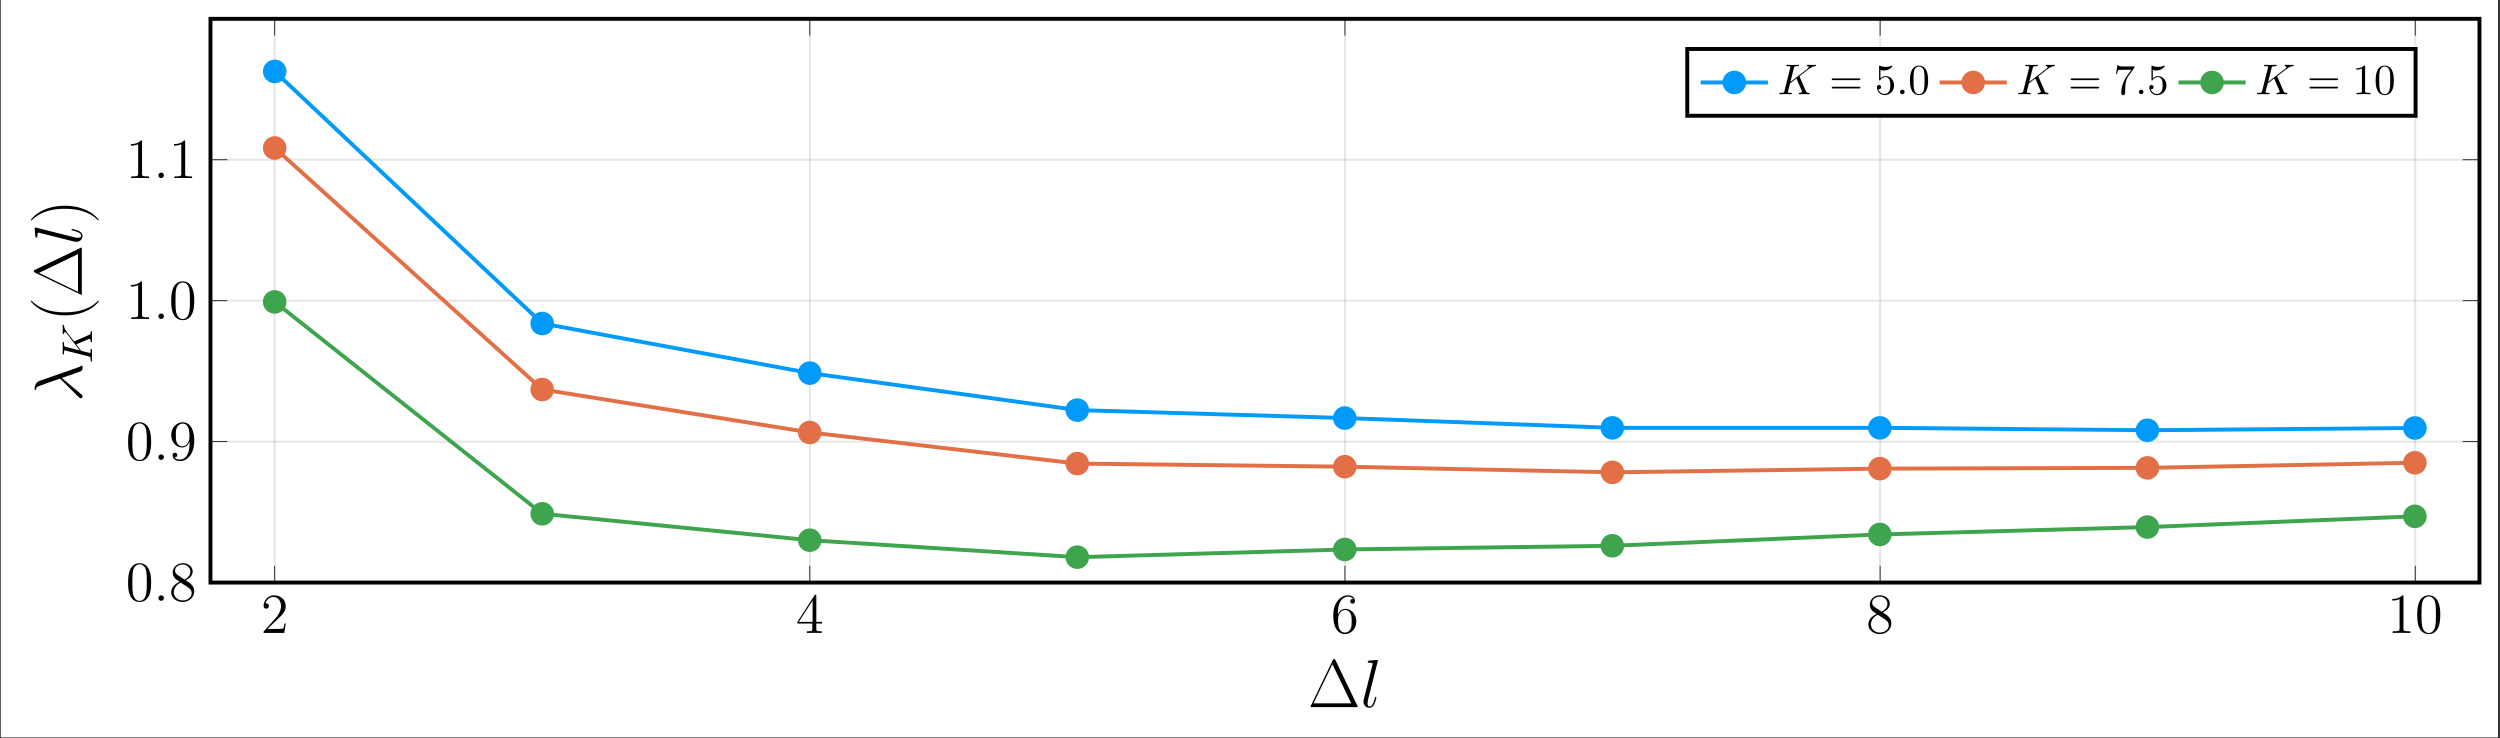 <?xml version="1.0" encoding="UTF-8"?>
<svg xmlns="http://www.w3.org/2000/svg" xmlns:xlink="http://www.w3.org/1999/xlink" width="632.716pt" height="186.785pt" viewBox="0 0 632.716 186.785" version="1.2">
<rect x="0" y="0" width="632.716" height="186.785" fill="#333333" stroke="none"/>
<defs>
<g>
<symbol overflow="visible" id="glyph-1674504945736062-0-0">
<path style="stroke:none;" d=""/>
</symbol>
<symbol overflow="visible" id="glyph-1674504945736062-0-1">
<path style="stroke:none;" d="M 6.297 -2.406 L 5.984 -2.406 C 5.953 -2.156 5.828 -1.375 5.688 -1.141 C 5.594 -1.016 4.766 -1.016 4.344 -1.016 L 1.688 -1.016 C 2.078 -1.344 2.953 -2.266 3.328 -2.609 C 5.5 -4.609 6.297 -5.359 6.297 -6.781 C 6.297 -8.422 5 -9.531 3.344 -9.531 C 1.672 -9.531 0.703 -8.109 0.703 -6.875 C 0.703 -6.141 1.328 -6.141 1.375 -6.141 C 1.672 -6.141 2.047 -6.359 2.047 -6.812 C 2.047 -7.219 1.781 -7.5 1.375 -7.5 C 1.25 -7.5 1.219 -7.5 1.172 -7.484 C 1.453 -8.453 2.219 -9.109 3.156 -9.109 C 4.375 -9.109 5.109 -8.094 5.109 -6.781 C 5.109 -5.562 4.406 -4.5 3.594 -3.578 L 0.703 -0.344 L 0.703 0 L 5.938 0 Z M 6.297 -2.406 "/>
</symbol>
<symbol overflow="visible" id="glyph-1674504945736062-0-2">
<path style="stroke:none;" d="M 5.172 -9.328 C 5.172 -9.594 5.172 -9.672 4.969 -9.672 C 4.859 -9.672 4.812 -9.672 4.703 -9.5 L 0.391 -2.812 L 0.391 -2.391 L 4.156 -2.391 L 4.156 -1.094 C 4.156 -0.562 4.125 -0.422 3.078 -0.422 L 2.797 -0.422 L 2.797 0 C 3.125 -0.031 4.25 -0.031 4.656 -0.031 C 5.062 -0.031 6.203 -0.031 6.531 0 L 6.531 -0.422 L 6.25 -0.422 C 5.219 -0.422 5.172 -0.562 5.172 -1.094 L 5.172 -2.391 L 6.625 -2.391 L 6.625 -2.812 L 5.172 -2.812 Z M 4.234 -8.203 L 4.234 -2.812 L 0.75 -2.812 Z M 4.234 -8.203 "/>
</symbol>
<symbol overflow="visible" id="glyph-1674504945736062-0-3">
<path style="stroke:none;" d="M 1.766 -4.984 C 1.766 -8.609 3.531 -9.188 4.297 -9.188 C 4.812 -9.188 5.328 -9.031 5.609 -8.594 C 5.438 -8.594 4.891 -8.594 4.891 -8.016 C 4.891 -7.688 5.094 -7.422 5.469 -7.422 C 5.828 -7.422 6.078 -7.641 6.078 -8.047 C 6.078 -8.797 5.531 -9.531 4.281 -9.531 C 2.484 -9.531 0.594 -7.688 0.594 -4.531 C 0.594 -0.594 2.312 0.297 3.531 0.297 C 5.094 0.297 6.422 -1.062 6.422 -2.922 C 6.422 -4.828 5.094 -6.109 3.656 -6.109 C 2.375 -6.109 1.906 -5 1.766 -4.594 Z M 3.531 -0.094 C 2.625 -0.094 2.188 -0.891 2.062 -1.188 C 1.938 -1.562 1.797 -2.266 1.797 -3.266 C 1.797 -4.406 2.312 -5.812 3.594 -5.812 C 4.391 -5.812 4.797 -5.281 5.016 -4.797 C 5.25 -4.266 5.25 -3.547 5.25 -2.938 C 5.25 -2.203 5.25 -1.562 4.969 -1.016 C 4.609 -0.328 4.094 -0.094 3.531 -0.094 Z M 3.531 -0.094 "/>
</symbol>
<symbol overflow="visible" id="glyph-1674504945736062-0-4">
<path style="stroke:none;" d="M 4.266 -5.172 C 4.984 -5.562 6.031 -6.219 6.031 -7.422 C 6.031 -8.672 4.828 -9.531 3.516 -9.531 C 2.094 -9.531 0.969 -8.484 0.969 -7.172 C 0.969 -6.688 1.125 -6.203 1.516 -5.719 C 1.672 -5.531 1.688 -5.516 2.688 -4.812 C 1.297 -4.172 0.594 -3.203 0.594 -2.156 C 0.594 -0.641 2.031 0.297 3.5 0.297 C 5.094 0.297 6.422 -0.875 6.422 -2.375 C 6.422 -3.844 5.391 -4.484 4.266 -5.172 Z M 2.328 -6.469 C 2.141 -6.594 1.562 -6.969 1.562 -7.672 C 1.562 -8.594 2.531 -9.188 3.5 -9.188 C 4.531 -9.188 5.438 -8.438 5.438 -7.406 C 5.438 -6.531 4.812 -5.828 3.984 -5.375 Z M 3 -4.609 L 4.734 -3.484 C 5.094 -3.234 5.766 -2.797 5.766 -1.922 C 5.766 -0.828 4.656 -0.094 3.516 -0.094 C 2.297 -0.094 1.25 -0.969 1.25 -2.156 C 1.25 -3.281 2.062 -4.188 3 -4.609 Z M 3 -4.609 "/>
</symbol>
<symbol overflow="visible" id="glyph-1674504945736062-0-5">
<path style="stroke:none;" d="M 4.125 -9.188 C 4.125 -9.516 4.125 -9.531 3.844 -9.531 C 3.5 -9.141 2.781 -8.609 1.297 -8.609 L 1.297 -8.203 C 1.641 -8.203 2.344 -8.203 3.141 -8.562 L 3.141 -1.109 C 3.141 -0.594 3.094 -0.422 1.828 -0.422 L 1.391 -0.422 L 1.391 0 C 1.781 -0.031 3.172 -0.031 3.641 -0.031 C 4.109 -0.031 5.484 -0.031 5.875 0 L 5.875 -0.422 L 5.438 -0.422 C 4.172 -0.422 4.125 -0.594 4.125 -1.109 Z M 4.125 -9.188 "/>
</symbol>
<symbol overflow="visible" id="glyph-1674504945736062-0-6">
<path style="stroke:none;" d="M 6.422 -4.578 C 6.422 -5.781 6.344 -6.938 5.828 -8.031 C 5.25 -9.219 4.219 -9.531 3.516 -9.531 C 2.672 -9.531 1.656 -9.109 1.125 -7.922 C 0.734 -7.016 0.594 -6.125 0.594 -4.578 C 0.594 -3.188 0.688 -2.156 1.203 -1.125 C 1.766 -0.047 2.75 0.297 3.5 0.297 C 4.75 0.297 5.453 -0.438 5.875 -1.281 C 6.391 -2.344 6.422 -3.75 6.422 -4.578 Z M 3.5 0.016 C 3.031 0.016 2.109 -0.25 1.828 -1.812 C 1.672 -2.672 1.672 -3.75 1.672 -4.75 C 1.672 -5.938 1.672 -6.984 1.906 -7.844 C 2.156 -8.797 2.875 -9.234 3.5 -9.234 C 4.047 -9.234 4.875 -8.906 5.141 -7.688 C 5.328 -6.859 5.328 -5.734 5.328 -4.75 C 5.328 -3.797 5.328 -2.703 5.172 -1.828 C 4.906 -0.266 4 0.016 3.5 0.016 Z M 3.5 0.016 "/>
</symbol>
<symbol overflow="visible" id="glyph-1674504945736062-0-7">
<path style="stroke:none;" d="M 5.25 -4.172 C 5.25 -0.781 3.734 -0.094 2.875 -0.094 C 2.531 -0.094 1.781 -0.125 1.422 -0.625 L 1.5 -0.625 C 1.609 -0.609 2.125 -0.688 2.125 -1.219 C 2.125 -1.531 1.906 -1.812 1.531 -1.812 C 1.156 -1.812 0.938 -1.562 0.938 -1.188 C 0.938 -0.297 1.641 0.297 2.891 0.297 C 4.688 0.297 6.422 -1.609 6.422 -4.719 C 6.422 -8.562 4.812 -9.531 3.547 -9.531 C 1.984 -9.531 0.594 -8.203 0.594 -6.312 C 0.594 -4.422 1.922 -3.141 3.359 -3.141 C 4.406 -3.141 4.953 -3.906 5.25 -4.641 Z M 3.406 -3.422 C 2.5 -3.422 2.125 -4.156 1.984 -4.422 C 1.766 -4.969 1.766 -5.656 1.766 -6.297 C 1.766 -7.109 1.766 -7.797 2.141 -8.375 C 2.391 -8.766 2.781 -9.188 3.547 -9.188 C 4.375 -9.188 4.781 -8.469 4.922 -8.141 C 5.219 -7.438 5.219 -6.219 5.219 -6 C 5.219 -4.797 4.672 -3.422 3.406 -3.422 Z M 3.406 -3.422 "/>
</symbol>
<symbol overflow="visible" id="glyph-1674504945736062-1-0">
<path style="stroke:none;" d=""/>
</symbol>
<symbol overflow="visible" id="glyph-1674504945736062-1-1">
<path style="stroke:none;" d="M 2.641 -0.688 C 2.641 -1.109 2.297 -1.391 1.953 -1.391 C 1.531 -1.391 1.25 -1.047 1.25 -0.703 C 1.25 -0.281 1.594 0 1.938 0 C 2.344 0 2.641 -0.344 2.641 -0.688 Z M 2.641 -0.688 "/>
</symbol>
<symbol overflow="visible" id="glyph-1674504945736062-2-0">
<path style="stroke:none;" d=""/>
</symbol>
<symbol overflow="visible" id="glyph-1674504945736062-2-1">
<path style="stroke:none;" d="M 6.984 -11.875 C 6.844 -12.156 6.781 -12.156 6.641 -12.156 C 6.438 -12.156 6.422 -12.125 6.297 -11.891 L 0.719 -0.297 C 0.703 -0.266 0.641 -0.109 0.641 -0.094 C 0.641 -0.016 0.656 0 0.969 0 L 12.297 0 C 12.609 0 12.625 -0.016 12.625 -0.094 C 12.625 -0.109 12.562 -0.266 12.547 -0.297 Z M 6.203 -10.859 L 10.969 -0.969 L 1.422 -0.969 Z M 6.203 -10.859 "/>
</symbol>
<symbol overflow="visible" id="glyph-1674504945736062-3-0">
<path style="stroke:none;" d=""/>
</symbol>
<symbol overflow="visible" id="glyph-1674504945736062-3-1">
<path style="stroke:none;" d="M 4.375 -11.516 C 4.391 -11.578 4.422 -11.688 4.422 -11.766 C 4.422 -11.938 4.25 -11.938 4.219 -11.938 C 4.203 -11.938 3.578 -11.891 3.266 -11.859 C 2.969 -11.828 2.719 -11.797 2.406 -11.781 C 2 -11.75 1.875 -11.734 1.875 -11.422 C 1.875 -11.25 2.047 -11.25 2.219 -11.25 C 3.094 -11.25 3.094 -11.094 3.094 -10.922 C 3.094 -10.859 3.094 -10.828 3.016 -10.516 L 0.875 -1.984 C 0.828 -1.797 0.797 -1.656 0.797 -1.375 C 0.797 -0.516 1.422 0.172 2.312 0.172 C 2.875 0.172 3.25 -0.203 3.531 -0.734 C 3.812 -1.312 4.062 -2.391 4.062 -2.453 C 4.062 -2.547 3.984 -2.609 3.891 -2.609 C 3.734 -2.609 3.719 -2.531 3.641 -2.266 C 3.344 -1.078 3.031 -0.172 2.344 -0.172 C 1.828 -0.172 1.828 -0.719 1.828 -0.969 C 1.828 -1.031 1.828 -1.391 1.938 -1.875 Z M 4.375 -11.516 "/>
</symbol>
<symbol overflow="visible" id="glyph-1674504945736062-4-0">
<path style="stroke:none;" d=""/>
</symbol>
<symbol overflow="visible" id="glyph-1674504945736062-4-1">
<path style="stroke:none;" d="M -10.719 -5.312 C -11.938 -4.891 -11.938 -3.531 -11.938 -3.297 C -11.938 -3.203 -11.938 -3.016 -11.766 -3.016 C -11.625 -3.016 -11.609 -3.109 -11.594 -3.203 C -11.562 -3.453 -11.531 -3.672 -11.031 -3.938 C -10.703 -4.109 -5.562 -5.891 -5.516 -5.891 C -5.5 -5.891 -5.484 -5.859 -5.344 -5.734 L -0.828 -1.25 C -0.625 -1.047 -0.484 -0.906 -0.266 -0.906 C -0.016 -0.906 0.188 -1.125 0.188 -1.391 C 0.188 -1.469 0.156 -1.656 0.047 -1.75 C -0.203 -2.031 -3.219 -4.484 -5.078 -6.062 C -3.734 -6.5 -2.156 -7.047 -0.703 -7.594 C -0.453 -7.672 -0.203 -7.766 0.016 -8 C 0.172 -8.172 0.172 -8.203 0.172 -8.688 L 0.172 -9.016 C 0.172 -9.078 0.172 -9.203 0.031 -9.203 C -0.031 -9.203 -0.047 -9.188 -0.125 -9.125 C -0.312 -8.969 -0.625 -8.844 -0.828 -8.781 Z M -10.719 -5.312 "/>
</symbol>
<symbol overflow="visible" id="glyph-1674504945736062-4-2">
<path style="stroke:none;" d="M -11.516 -4.375 C -11.578 -4.391 -11.688 -4.422 -11.766 -4.422 C -11.938 -4.422 -11.938 -4.25 -11.938 -4.219 C -11.938 -4.203 -11.891 -3.578 -11.859 -3.266 C -11.828 -2.969 -11.797 -2.719 -11.781 -2.406 C -11.75 -2 -11.734 -1.875 -11.422 -1.875 C -11.25 -1.875 -11.25 -2.047 -11.25 -2.219 C -11.25 -3.094 -11.094 -3.094 -10.922 -3.094 C -10.859 -3.094 -10.828 -3.094 -10.516 -3.016 L -1.984 -0.875 C -1.797 -0.828 -1.656 -0.797 -1.375 -0.797 C -0.516 -0.797 0.172 -1.422 0.172 -2.312 C 0.172 -2.875 -0.203 -3.25 -0.734 -3.531 C -1.312 -3.812 -2.391 -4.062 -2.453 -4.062 C -2.547 -4.062 -2.609 -3.984 -2.609 -3.891 C -2.609 -3.734 -2.531 -3.719 -2.266 -3.641 C -1.078 -3.344 -0.172 -3.031 -0.172 -2.344 C -0.172 -1.828 -0.719 -1.828 -0.969 -1.828 C -1.031 -1.828 -1.391 -1.828 -1.875 -1.938 Z M -11.516 -4.375 "/>
</symbol>
<symbol overflow="visible" id="glyph-1674504945736062-5-0">
<path style="stroke:none;" d=""/>
</symbol>
<symbol overflow="visible" id="glyph-1674504945736062-5-1">
<path style="stroke:none;" d="M -4.406 -5.547 C -4.438 -5.531 -4.516 -5.484 -4.547 -5.484 C -4.562 -5.484 -4.719 -5.688 -4.797 -5.812 L -6.266 -7.703 C -7.031 -8.734 -7.062 -9.156 -7.094 -9.484 C -7.109 -9.578 -7.125 -9.688 -7.312 -9.688 C -7.359 -9.688 -7.438 -9.656 -7.438 -9.562 C -7.438 -9.328 -7.406 -9.047 -7.406 -8.781 C -7.406 -8.391 -7.438 -7.969 -7.438 -7.578 C -7.438 -7.5 -7.438 -7.375 -7.219 -7.375 C -7.141 -7.375 -7.109 -7.422 -7.094 -7.5 C -7.078 -7.75 -7.031 -7.844 -6.875 -7.844 C -6.672 -7.844 -6.422 -7.516 -6.375 -7.453 L -3.109 -3.203 L -6.594 -4.078 C -6.984 -4.172 -7.094 -4.188 -7.094 -4.984 C -7.094 -5.266 -7.094 -5.359 -7.312 -5.359 C -7.422 -5.359 -7.438 -5.266 -7.438 -5.203 C -7.438 -4.906 -7.406 -4.109 -7.406 -3.812 C -7.406 -3.5 -7.438 -2.719 -7.438 -2.406 C -7.438 -2.328 -7.438 -2.188 -7.234 -2.188 C -7.094 -2.188 -7.094 -2.281 -7.094 -2.5 C -7.094 -2.641 -7.094 -2.844 -7.078 -2.969 C -7.062 -3.141 -7.031 -3.219 -6.906 -3.219 C -6.859 -3.219 -6.828 -3.203 -6.703 -3.172 L -0.844 -1.703 C -0.422 -1.594 -0.344 -1.578 -0.344 -0.719 C -0.344 -0.531 -0.344 -0.406 -0.125 -0.406 C 0 -0.406 0 -0.547 0 -0.578 C 0 -0.875 -0.031 -1.656 -0.031 -1.953 C -0.031 -2.188 -0.016 -2.422 -0.016 -2.656 C -0.016 -2.891 0 -3.141 0 -3.359 C 0 -3.438 0 -3.578 -0.219 -3.578 C -0.344 -3.578 -0.344 -3.484 -0.344 -3.281 C -0.344 -2.875 -0.344 -2.562 -0.531 -2.562 C -0.609 -2.562 -0.844 -2.641 -1.016 -2.672 C -1.578 -2.828 -2.156 -2.969 -2.719 -3.109 L -3.984 -4.734 L -1.062 -5.984 C -0.766 -6.125 -0.734 -6.125 -0.672 -6.125 C -0.344 -6.125 -0.344 -5.656 -0.344 -5.547 C -0.344 -5.438 -0.344 -5.312 -0.125 -5.312 C 0 -5.312 0 -5.453 0 -5.469 C 0 -5.906 -0.031 -6.359 -0.031 -6.797 C -0.031 -7.031 0 -7.625 0 -7.859 C 0 -7.922 0 -8.062 -0.219 -8.062 C -0.344 -8.062 -0.344 -7.938 -0.344 -7.844 C -0.344 -7.391 -0.453 -7.25 -0.828 -7.094 Z M -4.406 -5.547 "/>
</symbol>
<symbol overflow="visible" id="glyph-1674504945736062-6-0">
<path style="stroke:none;" d=""/>
</symbol>
<symbol overflow="visible" id="glyph-1674504945736062-6-1">
<path style="stroke:none;" d="M 4.203 -5.266 C 4.188 -5.266 4.141 -5.266 4.094 -5.219 C 3.281 -4.422 1.078 -2.312 -4.281 -2.312 C -9.656 -2.312 -11.828 -4.391 -12.703 -5.234 C -12.719 -5.234 -12.75 -5.266 -12.797 -5.266 C -12.844 -5.266 -12.891 -5.219 -12.891 -5.141 C -12.891 -4.953 -11.609 -3.5 -9.719 -2.656 C -7.812 -1.797 -5.953 -1.547 -4.297 -1.547 C -3.062 -1.547 -0.969 -1.672 1.25 -2.703 C 3.047 -3.531 4.297 -4.938 4.297 -5.141 C 4.297 -5.234 4.266 -5.266 4.203 -5.266 Z M 4.203 -5.266 "/>
</symbol>
<symbol overflow="visible" id="glyph-1674504945736062-6-2">
<path style="stroke:none;" d="M -11.875 -6.984 C -12.156 -6.844 -12.156 -6.781 -12.156 -6.641 C -12.156 -6.438 -12.125 -6.422 -11.891 -6.297 L -0.297 -0.719 C -0.266 -0.703 -0.109 -0.641 -0.094 -0.641 C -0.016 -0.641 0 -0.656 0 -0.969 L 0 -12.297 C 0 -12.609 -0.016 -12.625 -0.094 -12.625 C -0.109 -12.625 -0.266 -12.562 -0.297 -12.547 Z M -10.859 -6.203 L -0.969 -10.969 L -0.969 -1.422 Z M -10.859 -6.203 "/>
</symbol>
<symbol overflow="visible" id="glyph-1674504945736062-6-3">
<path style="stroke:none;" d="M -4.281 -4.531 C -5.516 -4.531 -7.625 -4.406 -9.844 -3.375 C -11.625 -2.547 -12.891 -1.141 -12.891 -0.922 C -12.891 -0.875 -12.875 -0.812 -12.781 -0.812 C -12.75 -0.812 -12.734 -0.828 -12.703 -0.844 C -11.828 -1.672 -9.656 -3.766 -4.297 -3.766 C 1.062 -3.766 3.25 -1.688 4.109 -0.844 C 4.141 -0.828 4.156 -0.812 4.203 -0.812 C 4.281 -0.812 4.297 -0.875 4.297 -0.922 C 4.297 -1.125 3.031 -2.578 1.141 -3.422 C -0.781 -4.281 -2.625 -4.531 -4.281 -4.531 Z M -4.281 -4.531 "/>
</symbol>
<symbol overflow="visible" id="glyph-1674504945736062-7-0">
<path style="stroke:none;" d=""/>
</symbol>
<symbol overflow="visible" id="glyph-1674504945736062-7-1">
<path style="stroke:none;" d="M 5.547 -4.406 C 5.531 -4.438 5.484 -4.516 5.484 -4.547 C 5.484 -4.562 5.688 -4.719 5.812 -4.797 L 7.703 -6.266 C 8.734 -7.031 9.156 -7.062 9.484 -7.094 C 9.578 -7.109 9.688 -7.125 9.688 -7.312 C 9.688 -7.359 9.656 -7.438 9.562 -7.438 C 9.328 -7.438 9.047 -7.406 8.781 -7.406 C 8.391 -7.406 7.969 -7.438 7.578 -7.438 C 7.5 -7.438 7.375 -7.438 7.375 -7.219 C 7.375 -7.141 7.422 -7.109 7.5 -7.094 C 7.75 -7.078 7.844 -7.031 7.844 -6.875 C 7.844 -6.672 7.516 -6.422 7.453 -6.375 L 3.203 -3.109 L 4.078 -6.594 C 4.172 -6.984 4.188 -7.094 4.984 -7.094 C 5.266 -7.094 5.359 -7.094 5.359 -7.312 C 5.359 -7.422 5.266 -7.438 5.203 -7.438 C 4.906 -7.438 4.109 -7.406 3.812 -7.406 C 3.5 -7.406 2.719 -7.438 2.406 -7.438 C 2.328 -7.438 2.188 -7.438 2.188 -7.234 C 2.188 -7.094 2.281 -7.094 2.5 -7.094 C 2.641 -7.094 2.844 -7.094 2.969 -7.078 C 3.141 -7.062 3.219 -7.031 3.219 -6.906 C 3.219 -6.859 3.203 -6.828 3.172 -6.703 L 1.703 -0.844 C 1.594 -0.422 1.578 -0.344 0.719 -0.344 C 0.531 -0.344 0.406 -0.344 0.406 -0.125 C 0.406 0 0.547 0 0.578 0 C 0.875 0 1.656 -0.031 1.953 -0.031 C 2.188 -0.031 2.422 -0.016 2.656 -0.016 C 2.891 -0.016 3.141 0 3.359 0 C 3.438 0 3.578 0 3.578 -0.219 C 3.578 -0.344 3.484 -0.344 3.281 -0.344 C 2.875 -0.344 2.562 -0.344 2.562 -0.531 C 2.562 -0.609 2.641 -0.844 2.672 -1.016 C 2.828 -1.578 2.969 -2.156 3.109 -2.719 L 4.734 -3.984 L 5.984 -1.062 C 6.125 -0.766 6.125 -0.734 6.125 -0.672 C 6.125 -0.344 5.656 -0.344 5.547 -0.344 C 5.438 -0.344 5.312 -0.344 5.312 -0.125 C 5.312 0 5.453 0 5.469 0 C 5.906 0 6.359 -0.031 6.797 -0.031 C 7.031 -0.031 7.625 0 7.859 0 C 7.922 0 8.062 0 8.062 -0.219 C 8.062 -0.344 7.938 -0.344 7.844 -0.344 C 7.391 -0.344 7.25 -0.453 7.094 -0.828 Z M 5.547 -4.406 "/>
</symbol>
<symbol overflow="visible" id="glyph-1674504945736062-7-2">
<path style="stroke:none;" d="M 2.094 -0.578 C 2.094 -0.891 1.828 -1.156 1.516 -1.156 C 1.203 -1.156 0.938 -0.891 0.938 -0.578 C 0.938 -0.266 1.203 0 1.516 0 C 1.828 0 2.094 -0.266 2.094 -0.578 Z M 2.094 -0.578 "/>
</symbol>
<symbol overflow="visible" id="glyph-1674504945736062-8-0">
<path style="stroke:none;" d=""/>
</symbol>
<symbol overflow="visible" id="glyph-1674504945736062-8-1">
<path style="stroke:none;" d="M 7.484 -3.562 C 7.641 -3.562 7.859 -3.562 7.859 -3.781 C 7.859 -4 7.641 -4 7.5 -4 L 0.969 -4 C 0.812 -4 0.609 -4 0.609 -3.781 C 0.609 -3.562 0.812 -3.562 0.984 -3.562 Z M 7.5 -1.453 C 7.641 -1.453 7.859 -1.453 7.859 -1.672 C 7.859 -1.891 7.641 -1.891 7.484 -1.891 L 0.984 -1.891 C 0.812 -1.891 0.609 -1.891 0.609 -1.672 C 0.609 -1.453 0.812 -1.453 0.969 -1.453 Z M 7.5 -1.453 "/>
</symbol>
<symbol overflow="visible" id="glyph-1674504945736062-8-2">
<path style="stroke:none;" d="M 4.891 -2.188 C 4.891 -3.484 4 -4.578 2.828 -4.578 C 2.297 -4.578 1.828 -4.406 1.438 -4.016 L 1.438 -6.141 C 1.656 -6.078 2.016 -6 2.359 -6 C 3.703 -6 4.469 -6.984 4.469 -7.141 C 4.469 -7.203 4.438 -7.25 4.359 -7.25 C 4.344 -7.25 4.328 -7.25 4.266 -7.219 C 4.047 -7.125 3.516 -6.906 2.781 -6.906 C 2.359 -6.906 1.844 -6.984 1.344 -7.203 C 1.25 -7.25 1.234 -7.25 1.203 -7.25 C 1.094 -7.25 1.094 -7.156 1.094 -6.984 L 1.094 -3.75 C 1.094 -3.562 1.094 -3.469 1.25 -3.469 C 1.328 -3.469 1.344 -3.5 1.391 -3.578 C 1.516 -3.75 1.922 -4.328 2.797 -4.328 C 3.359 -4.328 3.641 -3.828 3.719 -3.641 C 3.906 -3.234 3.922 -2.812 3.922 -2.266 C 3.922 -1.891 3.922 -1.234 3.656 -0.766 C 3.391 -0.344 3 -0.062 2.5 -0.062 C 1.703 -0.062 1.078 -0.641 0.891 -1.281 C 0.922 -1.281 0.953 -1.266 1.078 -1.266 C 1.438 -1.266 1.625 -1.531 1.625 -1.797 C 1.625 -2.062 1.438 -2.328 1.078 -2.328 C 0.922 -2.328 0.547 -2.25 0.547 -1.75 C 0.547 -0.812 1.297 0.234 2.516 0.234 C 3.781 0.234 4.891 -0.812 4.891 -2.188 Z M 4.891 -2.188 "/>
</symbol>
<symbol overflow="visible" id="glyph-1674504945736062-8-3">
<path style="stroke:none;" d="M 5.016 -3.484 C 5.016 -4.359 4.953 -5.234 4.578 -6.031 C 4.078 -7.078 3.188 -7.25 2.719 -7.25 C 2.062 -7.25 1.281 -6.969 0.828 -5.953 C 0.484 -5.203 0.422 -4.359 0.422 -3.484 C 0.422 -2.672 0.469 -1.688 0.922 -0.859 C 1.391 0.016 2.172 0.234 2.719 0.234 C 3.297 0.234 4.125 0.016 4.609 -1.031 C 4.953 -1.781 5.016 -2.625 5.016 -3.484 Z M 2.719 0 C 2.281 0 1.641 -0.266 1.453 -1.312 C 1.328 -1.969 1.328 -2.969 1.328 -3.609 C 1.328 -4.312 1.328 -5.031 1.422 -5.625 C 1.625 -6.922 2.438 -7.016 2.719 -7.016 C 3.078 -7.016 3.797 -6.812 4 -5.734 C 4.109 -5.125 4.109 -4.297 4.109 -3.609 C 4.109 -2.797 4.109 -2.062 3.984 -1.359 C 3.828 -0.328 3.203 0 2.719 0 Z M 2.719 0 "/>
</symbol>
<symbol overflow="visible" id="glyph-1674504945736062-8-4">
<path style="stroke:none;" d="M 5.188 -6.625 C 5.281 -6.766 5.281 -6.781 5.281 -7.016 L 2.641 -7.016 C 1.312 -7.016 1.281 -7.156 1.234 -7.359 L 0.969 -7.359 L 0.609 -5.125 L 0.875 -5.125 C 0.922 -5.297 1.016 -5.984 1.156 -6.109 C 1.234 -6.172 2.078 -6.172 2.219 -6.172 L 4.469 -6.172 C 4.359 -6 3.5 -4.812 3.25 -4.453 C 2.281 -2.984 1.922 -1.469 1.922 -0.359 C 1.922 -0.25 1.922 0.234 2.422 0.234 C 2.922 0.234 2.922 -0.25 2.922 -0.359 L 2.922 -0.922 C 2.922 -1.516 2.953 -2.109 3.031 -2.703 C 3.078 -2.953 3.234 -3.891 3.719 -4.562 Z M 5.188 -6.625 "/>
</symbol>
<symbol overflow="visible" id="glyph-1674504945736062-8-5">
<path style="stroke:none;" d="M 3.203 -6.969 C 3.203 -7.234 3.203 -7.25 2.953 -7.25 C 2.281 -6.562 1.312 -6.562 0.969 -6.562 L 0.969 -6.219 C 1.188 -6.219 1.828 -6.219 2.391 -6.5 L 2.391 -0.859 C 2.391 -0.469 2.359 -0.344 1.391 -0.344 L 1.031 -0.344 L 1.031 0 C 1.422 -0.031 2.359 -0.031 2.797 -0.031 C 3.234 -0.031 4.188 -0.031 4.562 0 L 4.562 -0.344 L 4.219 -0.344 C 3.234 -0.344 3.203 -0.453 3.203 -0.859 Z M 3.203 -6.969 "/>
</symbol>
</g>
<clipPath id="clip-1674504945736062-1">
  <path d="M 0.223 0 L 632.211 0 L 632.211 186.57 L 0.223 186.57 Z M 0.223 0 "/>
</clipPath>
<clipPath id="clip-1674504945736062-2">
  <path d="M 55 4.785 L 626 4.785 L 626 123 L 55 123 Z M 55 4.785 "/>
</clipPath>
<clipPath id="clip-1674504945736062-3">
  <path d="M 55 62 L 626 62 L 626 147.441 L 55 147.441 Z M 55 62 "/>
</clipPath>
</defs>
<g id="surface1">
<g clip-path="url(#clip-1674504945736062-1)" clip-rule="nonzero">
<path style=" stroke:none;fill-rule:nonzero;fill:rgb(100%,100%,100%);fill-opacity:1;" d="M 0.223 186.57 L 632.211 186.57 L 632.211 0 L 0.223 0 Z M 0.223 186.57 "/>
<path style=" stroke:none;fill-rule:nonzero;fill:rgb(100%,100%,100%);fill-opacity:1;" d="M 0.223 186.574 L 0.223 0 L 632.219 0 L 632.219 186.574 Z M 0.223 186.574 "/>
</g>
<path style=" stroke:none;fill-rule:nonzero;fill:rgb(100%,100%,100%);fill-opacity:1;" d="M 53.27 147.441 L 627.43 147.441 L 627.43 4.785 L 53.27 4.785 Z M 53.27 147.441 "/>
<path style="fill:none;stroke-width:0.498;stroke-linecap:butt;stroke-linejoin:miter;stroke:rgb(0%,0%,0%);stroke-opacity:0.1;stroke-miterlimit:10;" d="M 16.268 -0.001 L 16.268 142.819 M 151.838 -0.001 L 151.838 142.819 M 287.412 -0.001 L 287.412 142.819 M 422.982 -0.001 L 422.982 142.819 M 558.552 -0.001 L 558.552 142.819 " transform="matrix(0.999,0,0,-0.999,53.27,147.44)"/>
<path style="fill:none;stroke-width:0.498;stroke-linecap:butt;stroke-linejoin:miter;stroke:rgb(0%,0%,0%);stroke-opacity:0.1;stroke-miterlimit:10;" d="M -0 -0.001 L 574.821 -0.001 M -0 35.704 L 574.821 35.704 M -0 71.409 L 574.821 71.409 M -0 107.114 L 574.821 107.114 " transform="matrix(0.999,0,0,-0.999,53.27,147.44)"/>
<path style="fill:none;stroke-width:0.199;stroke-linecap:butt;stroke-linejoin:miter;stroke:rgb(0%,0%,0%);stroke-opacity:1;stroke-miterlimit:10;" d="M 16.268 -0.001 L 16.268 4.254 M 151.838 -0.001 L 151.838 4.254 M 287.412 -0.001 L 287.412 4.254 M 422.982 -0.001 L 422.982 4.254 M 558.552 -0.001 L 558.552 4.254 M 16.268 142.819 L 16.268 138.568 M 151.838 142.819 L 151.838 138.568 M 287.412 142.819 L 287.412 138.568 M 422.982 142.819 L 422.982 138.568 M 558.552 142.819 L 558.552 138.568 " transform="matrix(0.999,0,0,-0.999,53.27,147.44)"/>
<path style="fill:none;stroke-width:0.199;stroke-linecap:butt;stroke-linejoin:miter;stroke:rgb(0%,0%,0%);stroke-opacity:1;stroke-miterlimit:10;" d="M -0 -0.001 L 4.251 -0.001 M -0 35.704 L 4.251 35.704 M -0 71.409 L 4.251 71.409 M -0 107.114 L 4.251 107.114 M 574.821 -0.001 L 570.57 -0.001 M 574.821 35.704 L 570.57 35.704 M 574.821 71.409 L 570.57 71.409 M 574.821 107.114 L 570.57 107.114 " transform="matrix(0.999,0,0,-0.999,53.27,147.44)"/>
<path style="fill:none;stroke-width:0.996;stroke-linecap:butt;stroke-linejoin:miter;stroke:rgb(0%,0%,0%);stroke-opacity:1;stroke-miterlimit:10;" d="M -0 -0.001 L -0 142.819 L 574.821 142.819 L 574.821 -0.001 Z M -0 -0.001 " transform="matrix(0.999,0,0,-0.999,53.27,147.44)"/>
<g style="fill:rgb(0%,0%,0%);fill-opacity:1;">
  <use xlink:href="#glyph-1674504945736062-0-1" x="66.012" y="160.191"/>
</g>
<g style="fill:rgb(0%,0%,0%);fill-opacity:1;">
  <use xlink:href="#glyph-1674504945736062-0-2" x="201.425" y="160.191"/>
</g>
<g style="fill:rgb(0%,0%,0%);fill-opacity:1;">
  <use xlink:href="#glyph-1674504945736062-0-3" x="336.839" y="160.191"/>
</g>
<g style="fill:rgb(0%,0%,0%);fill-opacity:1;">
  <use xlink:href="#glyph-1674504945736062-0-4" x="472.253" y="160.191"/>
</g>
<g style="fill:rgb(0%,0%,0%);fill-opacity:1;">
  <use xlink:href="#glyph-1674504945736062-0-5" x="604.159" y="160.191"/>
  <use xlink:href="#glyph-1674504945736062-0-6" x="611.175" y="160.191"/>
</g>
<g style="fill:rgb(0%,0%,0%);fill-opacity:1;">
  <use xlink:href="#glyph-1674504945736062-0-6" x="31.826" y="152.058"/>
</g>
<g style="fill:rgb(0%,0%,0%);fill-opacity:1;">
  <use xlink:href="#glyph-1674504945736062-1-1" x="38.841" y="152.058"/>
</g>
<g style="fill:rgb(0%,0%,0%);fill-opacity:1;">
  <use xlink:href="#glyph-1674504945736062-0-4" x="42.739" y="152.058"/>
</g>
<g style="fill:rgb(0%,0%,0%);fill-opacity:1;">
  <use xlink:href="#glyph-1674504945736062-0-6" x="31.826" y="116.394"/>
</g>
<g style="fill:rgb(0%,0%,0%);fill-opacity:1;">
  <use xlink:href="#glyph-1674504945736062-1-1" x="38.841" y="116.394"/>
</g>
<g style="fill:rgb(0%,0%,0%);fill-opacity:1;">
  <use xlink:href="#glyph-1674504945736062-0-7" x="42.739" y="116.394"/>
</g>
<g style="fill:rgb(0%,0%,0%);fill-opacity:1;">
  <use xlink:href="#glyph-1674504945736062-0-5" x="31.826" y="80.731"/>
</g>
<g style="fill:rgb(0%,0%,0%);fill-opacity:1;">
  <use xlink:href="#glyph-1674504945736062-1-1" x="38.841" y="80.731"/>
</g>
<g style="fill:rgb(0%,0%,0%);fill-opacity:1;">
  <use xlink:href="#glyph-1674504945736062-0-6" x="42.739" y="80.731"/>
</g>
<g style="fill:rgb(0%,0%,0%);fill-opacity:1;">
  <use xlink:href="#glyph-1674504945736062-0-5" x="31.826" y="45.067"/>
</g>
<g style="fill:rgb(0%,0%,0%);fill-opacity:1;">
  <use xlink:href="#glyph-1674504945736062-1-1" x="38.841" y="45.067"/>
</g>
<g style="fill:rgb(0%,0%,0%);fill-opacity:1;">
  <use xlink:href="#glyph-1674504945736062-0-5" x="42.739" y="45.067"/>
</g>
<g clip-path="url(#clip-1674504945736062-2)" clip-rule="nonzero">
<path style="fill:none;stroke-width:0.996;stroke-linecap:butt;stroke-linejoin:miter;stroke:rgb(0%,60.559%,97.87%);stroke-opacity:1;stroke-miterlimit:10;" d="M 16.268 129.507 L 84.053 65.641 L 151.838 53.068 L 219.627 43.698 L 287.412 41.68 L 355.197 39.196 L 422.982 39.204 L 490.767 38.594 L 558.556 39.165 " transform="matrix(0.999,0,0,-0.999,53.27,147.44)"/>
</g>
<path style="fill:none;stroke-width:0.996;stroke-linecap:butt;stroke-linejoin:miter;stroke:rgb(88.889%,43.559%,27.809%);stroke-opacity:1;stroke-miterlimit:10;" d="M 16.268 110.118 L 84.053 48.914 L 151.838 38.035 L 219.627 30.143 L 287.412 29.357 L 355.197 27.933 L 422.982 28.864 L 490.767 29.064 L 558.556 30.362 " transform="matrix(0.999,0,0,-0.999,53.27,147.44)"/>
<g clip-path="url(#clip-1674504945736062-3)" clip-rule="nonzero">
<path style="fill:none;stroke-width:0.996;stroke-linecap:butt;stroke-linejoin:miter;stroke:rgb(24.219%,64.33%,30.44%);stroke-opacity:1;stroke-miterlimit:10;" d="M 16.268 71.12 L 84.053 17.425 L 151.838 10.734 L 219.627 6.436 L 287.412 8.387 L 355.197 9.326 L 422.982 12.193 L 490.767 14.066 L 558.556 16.784 " transform="matrix(0.999,0,0,-0.999,53.27,147.44)"/>
</g>
<path style=" stroke:none;fill-rule:nonzero;fill:rgb(0%,60.559%,97.87%);fill-opacity:1;" d="M 72.504 18.082 C 72.504 16.43 71.168 15.094 69.52 15.094 C 67.871 15.094 66.535 16.43 66.535 18.082 C 66.535 19.73 67.871 21.066 69.52 21.066 C 71.168 21.066 72.504 19.73 72.504 18.082 Z M 72.504 18.082 "/>
<path style=" stroke:none;fill-rule:nonzero;fill:rgb(0%,60.559%,97.87%);fill-opacity:1;" d="M 140.211 81.875 C 140.211 80.227 138.875 78.891 137.227 78.891 C 135.578 78.891 134.242 80.227 134.242 81.875 C 134.242 83.523 135.578 84.859 137.227 84.859 C 138.875 84.859 140.211 83.523 140.211 81.875 Z M 140.211 81.875 "/>
<path style=" stroke:none;fill-rule:nonzero;fill:rgb(0%,60.559%,97.87%);fill-opacity:1;" d="M 207.922 94.434 C 207.922 92.785 206.586 91.449 204.934 91.449 C 203.285 91.449 201.949 92.785 201.949 94.434 C 201.949 96.082 203.285 97.418 204.934 97.418 C 206.586 97.418 207.922 96.082 207.922 94.434 Z M 207.922 94.434 "/>
<path style=" stroke:none;fill-rule:nonzero;fill:rgb(0%,60.559%,97.87%);fill-opacity:1;" d="M 275.629 103.793 C 275.629 102.145 274.293 100.809 272.645 100.809 C 270.992 100.809 269.656 102.145 269.656 103.793 C 269.656 105.441 270.992 106.777 272.645 106.777 C 274.293 106.777 275.629 105.441 275.629 103.793 Z M 275.629 103.793 "/>
<path style=" stroke:none;fill-rule:nonzero;fill:rgb(0%,60.559%,97.87%);fill-opacity:1;" d="M 343.336 105.809 C 343.336 104.156 342 102.82 340.352 102.82 C 338.703 102.82 337.367 104.156 337.367 105.809 C 337.367 107.457 338.703 108.793 340.352 108.793 C 342 108.793 343.336 107.457 343.336 105.809 Z M 343.336 105.809 "/>
<path style=" stroke:none;fill-rule:nonzero;fill:rgb(0%,60.559%,97.87%);fill-opacity:1;" d="M 411.043 108.289 C 411.043 106.641 409.707 105.301 408.059 105.301 C 406.41 105.301 405.074 106.641 405.074 108.289 C 405.074 109.938 406.41 111.273 408.059 111.273 C 409.707 111.273 411.043 109.938 411.043 108.289 Z M 411.043 108.289 "/>
<path style=" stroke:none;fill-rule:nonzero;fill:rgb(0%,60.559%,97.87%);fill-opacity:1;" d="M 478.75 108.281 C 478.75 106.633 477.414 105.297 475.766 105.297 C 474.117 105.297 472.781 106.633 472.781 108.281 C 472.781 109.93 474.117 111.266 475.766 111.266 C 477.414 111.266 478.75 109.93 478.75 108.281 Z M 478.75 108.281 "/>
<path style=" stroke:none;fill-rule:nonzero;fill:rgb(0%,60.559%,97.87%);fill-opacity:1;" d="M 546.461 108.891 C 546.461 107.242 545.121 105.906 543.473 105.906 C 541.824 105.906 540.488 107.242 540.488 108.891 C 540.488 110.539 541.824 111.875 543.473 111.875 C 545.121 111.875 546.461 110.539 546.461 108.891 Z M 546.461 108.891 "/>
<path style=" stroke:none;fill-rule:nonzero;fill:rgb(0%,60.559%,97.87%);fill-opacity:1;" d="M 614.168 108.32 C 614.168 106.672 612.832 105.332 611.184 105.332 C 609.531 105.332 608.195 106.672 608.195 108.32 C 608.195 109.969 609.531 111.305 611.184 111.305 C 612.832 111.305 614.168 109.969 614.168 108.32 Z M 614.168 108.32 "/>
<path style=" stroke:none;fill-rule:nonzero;fill:rgb(88.889%,43.559%,27.809%);fill-opacity:1;" d="M 72.504 37.449 C 72.504 35.801 71.168 34.465 69.52 34.465 C 67.871 34.465 66.535 35.801 66.535 37.449 C 66.535 39.098 67.871 40.434 69.52 40.434 C 71.168 40.434 72.504 39.098 72.504 37.449 Z M 72.504 37.449 "/>
<path style=" stroke:none;fill-rule:nonzero;fill:rgb(88.889%,43.559%,27.809%);fill-opacity:1;" d="M 140.211 98.582 C 140.211 96.934 138.875 95.598 137.227 95.598 C 135.578 95.598 134.242 96.934 134.242 98.582 C 134.242 100.23 135.578 101.566 137.227 101.566 C 138.875 101.566 140.211 100.23 140.211 98.582 Z M 140.211 98.582 "/>
<path style=" stroke:none;fill-rule:nonzero;fill:rgb(88.889%,43.559%,27.809%);fill-opacity:1;" d="M 207.922 109.449 C 207.922 107.801 206.586 106.465 204.934 106.465 C 203.285 106.465 201.949 107.801 201.949 109.449 C 201.949 111.102 203.285 112.438 204.934 112.438 C 206.586 112.438 207.922 111.102 207.922 109.449 Z M 207.922 109.449 "/>
<path style=" stroke:none;fill-rule:nonzero;fill:rgb(88.889%,43.559%,27.809%);fill-opacity:1;" d="M 275.629 117.332 C 275.629 115.684 274.293 114.344 272.645 114.344 C 270.992 114.344 269.656 115.684 269.656 117.332 C 269.656 118.98 270.992 120.316 272.645 120.316 C 274.293 120.316 275.629 118.98 275.629 117.332 Z M 275.629 117.332 "/>
<path style=" stroke:none;fill-rule:nonzero;fill:rgb(88.889%,43.559%,27.809%);fill-opacity:1;" d="M 343.336 118.117 C 343.336 116.469 342 115.133 340.352 115.133 C 338.703 115.133 337.367 116.469 337.367 118.117 C 337.367 119.77 338.703 121.105 340.352 121.105 C 342 121.105 343.336 119.77 343.336 118.117 Z M 343.336 118.117 "/>
<path style=" stroke:none;fill-rule:nonzero;fill:rgb(88.889%,43.559%,27.809%);fill-opacity:1;" d="M 411.043 119.539 C 411.043 117.891 409.707 116.555 408.059 116.555 C 406.41 116.555 405.074 117.891 405.074 119.539 C 405.074 121.188 406.41 122.527 408.059 122.527 C 409.707 122.527 411.043 121.188 411.043 119.539 Z M 411.043 119.539 "/>
<path style=" stroke:none;fill-rule:nonzero;fill:rgb(88.889%,43.559%,27.809%);fill-opacity:1;" d="M 478.75 118.609 C 478.75 116.961 477.414 115.621 475.766 115.621 C 474.117 115.621 472.781 116.961 472.781 118.609 C 472.781 120.258 474.117 121.594 475.766 121.594 C 477.414 121.594 478.75 120.258 478.75 118.609 Z M 478.75 118.609 "/>
<path style=" stroke:none;fill-rule:nonzero;fill:rgb(88.889%,43.559%,27.809%);fill-opacity:1;" d="M 546.461 118.41 C 546.461 116.762 545.121 115.426 543.473 115.426 C 541.824 115.426 540.488 116.762 540.488 118.41 C 540.488 120.059 541.824 121.395 543.473 121.395 C 545.121 121.395 546.461 120.059 546.461 118.41 Z M 546.461 118.41 "/>
<path style=" stroke:none;fill-rule:nonzero;fill:rgb(88.889%,43.559%,27.809%);fill-opacity:1;" d="M 614.168 117.113 C 614.168 115.465 612.832 114.129 611.184 114.129 C 609.531 114.129 608.195 115.465 608.195 117.113 C 608.195 118.762 609.531 120.102 611.184 120.102 C 612.832 120.102 614.168 118.762 614.168 117.113 Z M 614.168 117.113 "/>
<path style=" stroke:none;fill-rule:nonzero;fill:rgb(24.219%,64.33%,30.44%);fill-opacity:1;" d="M 72.504 76.402 C 72.504 74.754 71.168 73.418 69.52 73.418 C 67.871 73.418 66.535 74.754 66.535 76.402 C 66.535 78.051 67.871 79.387 69.52 79.387 C 71.168 79.387 72.504 78.051 72.504 76.402 Z M 72.504 76.402 "/>
<path style=" stroke:none;fill-rule:nonzero;fill:rgb(24.219%,64.33%,30.44%);fill-opacity:1;" d="M 140.211 130.035 C 140.211 128.383 138.875 127.047 137.227 127.047 C 135.578 127.047 134.242 128.383 134.242 130.035 C 134.242 131.684 135.578 133.02 137.227 133.02 C 138.875 133.02 140.211 131.684 140.211 130.035 Z M 140.211 130.035 "/>
<path style=" stroke:none;fill-rule:nonzero;fill:rgb(24.219%,64.33%,30.44%);fill-opacity:1;" d="M 207.922 136.719 C 207.922 135.07 206.586 133.734 204.934 133.734 C 203.285 133.734 201.949 135.07 201.949 136.719 C 201.949 138.367 203.285 139.703 204.934 139.703 C 206.586 139.703 207.922 138.367 207.922 136.719 Z M 207.922 136.719 "/>
<path style=" stroke:none;fill-rule:nonzero;fill:rgb(24.219%,64.33%,30.44%);fill-opacity:1;" d="M 275.629 141.012 C 275.629 139.363 274.293 138.027 272.645 138.027 C 270.992 138.027 269.656 139.363 269.656 141.012 C 269.656 142.66 270.992 143.996 272.645 143.996 C 274.293 143.996 275.629 142.66 275.629 141.012 Z M 275.629 141.012 "/>
<path style=" stroke:none;fill-rule:nonzero;fill:rgb(24.219%,64.33%,30.44%);fill-opacity:1;" d="M 343.336 139.062 C 343.336 137.414 342 136.078 340.352 136.078 C 338.703 136.078 337.367 137.414 337.367 139.062 C 337.367 140.711 338.703 142.047 340.352 142.047 C 342 142.047 343.336 140.711 343.336 139.062 Z M 343.336 139.062 "/>
<path style=" stroke:none;fill-rule:nonzero;fill:rgb(24.219%,64.33%,30.44%);fill-opacity:1;" d="M 411.043 138.125 C 411.043 136.477 409.707 135.141 408.059 135.141 C 406.41 135.141 405.074 136.477 405.074 138.125 C 405.074 139.777 406.41 141.113 408.059 141.113 C 409.707 141.113 411.043 139.777 411.043 138.125 Z M 411.043 138.125 "/>
<path style=" stroke:none;fill-rule:nonzero;fill:rgb(24.219%,64.33%,30.44%);fill-opacity:1;" d="M 478.75 135.262 C 478.75 133.613 477.414 132.277 475.766 132.277 C 474.117 132.277 472.781 133.613 472.781 135.262 C 472.781 136.91 474.117 138.246 475.766 138.246 C 477.414 138.246 478.75 136.91 478.75 135.262 Z M 478.75 135.262 "/>
<path style=" stroke:none;fill-rule:nonzero;fill:rgb(24.219%,64.33%,30.44%);fill-opacity:1;" d="M 546.461 133.391 C 546.461 131.742 545.121 130.406 543.473 130.406 C 541.824 130.406 540.488 131.742 540.488 133.391 C 540.488 135.039 541.824 136.375 543.473 136.375 C 545.121 136.375 546.461 135.039 546.461 133.391 Z M 546.461 133.391 "/>
<path style=" stroke:none;fill-rule:nonzero;fill:rgb(24.219%,64.33%,30.44%);fill-opacity:1;" d="M 614.168 130.676 C 614.168 129.027 612.832 127.691 611.184 127.691 C 609.531 127.691 608.195 129.027 608.195 130.676 C 608.195 132.324 609.531 133.66 611.184 133.66 C 612.832 133.66 614.168 132.324 614.168 130.676 Z M 614.168 130.676 "/>
<g style="fill:rgb(0%,0%,0%);fill-opacity:1;">
  <use xlink:href="#glyph-1674504945736062-2-1" x="331.012" y="178.965"/>
</g>
<g style="fill:rgb(0%,0%,0%);fill-opacity:1;">
  <use xlink:href="#glyph-1674504945736062-3-1" x="344.288" y="178.965"/>
</g>
<g style="fill:rgb(0%,0%,0%);fill-opacity:1;">
  <use xlink:href="#glyph-1674504945736062-4-1" x="20.708" y="101.715"/>
</g>
<g style="fill:rgb(0%,0%,0%);fill-opacity:1;">
  <use xlink:href="#glyph-1674504945736062-5-1" x="23.287" y="91.893"/>
</g>
<g style="fill:rgb(0%,0%,0%);fill-opacity:1;">
  <use xlink:href="#glyph-1674504945736062-6-1" x="20.708" y="81.361"/>
  <use xlink:href="#glyph-1674504945736062-6-2" x="20.708" y="75.272"/>
</g>
<g style="fill:rgb(0%,0%,0%);fill-opacity:1;">
  <use xlink:href="#glyph-1674504945736062-4-2" x="20.708" y="61.996"/>
</g>
<g style="fill:rgb(0%,0%,0%);fill-opacity:1;">
  <use xlink:href="#glyph-1674504945736062-6-3" x="20.708" y="56.602"/>
</g>
<path style="fill-rule:nonzero;fill:rgb(100%,100%,100%);fill-opacity:1;stroke-width:0.996;stroke-linecap:butt;stroke-linejoin:miter;stroke:rgb(0%,0%,0%);stroke-opacity:1;stroke-miterlimit:10;" d="M 374.129 118.26 L 558.638 118.26 L 558.638 135.182 L 374.129 135.182 Z M 374.129 118.26 " transform="matrix(0.999,0,0,-0.999,53.27,147.44)"/>
<path style="fill:none;stroke-width:0.996;stroke-linecap:butt;stroke-linejoin:miter;stroke:rgb(0%,60.559%,97.87%);stroke-opacity:1;stroke-miterlimit:10;" d="M -0.001 -0 L 17.006 -0 " transform="matrix(0.999,0,0,-0.999,430.447,20.867)"/>
<path style=" stroke:none;fill-rule:nonzero;fill:rgb(0%,60.559%,97.87%);fill-opacity:1;" d="M 441.926 20.867 C 441.926 19.219 440.59 17.883 438.941 17.883 C 437.293 17.883 435.957 19.219 435.957 20.867 C 435.957 22.516 437.293 23.852 438.941 23.852 C 440.59 23.852 441.926 22.516 441.926 20.867 Z M 441.926 20.867 "/>
<g style="fill:rgb(0%,0%,0%);fill-opacity:1;">
  <use xlink:href="#glyph-1674504945736062-7-1" x="449.923" y="23.844"/>
</g>
<g style="fill:rgb(0%,0%,0%);fill-opacity:1;">
  <use xlink:href="#glyph-1674504945736062-8-1" x="462.984" y="23.844"/>
</g>
<g style="fill:rgb(0%,0%,0%);fill-opacity:1;">
  <use xlink:href="#glyph-1674504945736062-8-2" x="474.478" y="23.844"/>
</g>
<g style="fill:rgb(0%,0%,0%);fill-opacity:1;">
  <use xlink:href="#glyph-1674504945736062-7-2" x="479.934" y="23.844"/>
</g>
<g style="fill:rgb(0%,0%,0%);fill-opacity:1;">
  <use xlink:href="#glyph-1674504945736062-8-3" x="482.961" y="23.844"/>
</g>
<path style="fill:none;stroke-width:0.996;stroke-linecap:butt;stroke-linejoin:miter;stroke:rgb(88.889%,43.559%,27.809%);stroke-opacity:1;stroke-miterlimit:10;" d="M 0.001 -0 L 17.009 -0 " transform="matrix(0.999,0,0,-0.999,490.897,20.867)"/>
<path style=" stroke:none;fill-rule:nonzero;fill:rgb(88.889%,43.559%,27.809%);fill-opacity:1;" d="M 502.375 20.867 C 502.375 19.219 501.039 17.883 499.391 17.883 C 497.742 17.883 496.406 19.219 496.406 20.867 C 496.406 22.516 497.742 23.852 499.391 23.852 C 501.039 23.852 502.375 22.516 502.375 20.867 Z M 502.375 20.867 "/>
<g style="fill:rgb(0%,0%,0%);fill-opacity:1;">
  <use xlink:href="#glyph-1674504945736062-7-1" x="510.373" y="23.844"/>
</g>
<g style="fill:rgb(0%,0%,0%);fill-opacity:1;">
  <use xlink:href="#glyph-1674504945736062-8-1" x="523.434" y="23.844"/>
</g>
<g style="fill:rgb(0%,0%,0%);fill-opacity:1;">
  <use xlink:href="#glyph-1674504945736062-8-4" x="534.927" y="23.844"/>
</g>
<g style="fill:rgb(0%,0%,0%);fill-opacity:1;">
  <use xlink:href="#glyph-1674504945736062-7-2" x="540.384" y="23.844"/>
</g>
<g style="fill:rgb(0%,0%,0%);fill-opacity:1;">
  <use xlink:href="#glyph-1674504945736062-8-2" x="543.411" y="23.844"/>
</g>
<path style="fill:none;stroke-width:0.996;stroke-linecap:butt;stroke-linejoin:miter;stroke:rgb(24.219%,64.33%,30.44%);stroke-opacity:1;stroke-miterlimit:10;" d="M 0.001 -0 L 17.009 -0 " transform="matrix(0.999,0,0,-0.999,551.347,20.867)"/>
<path style=" stroke:none;fill-rule:nonzero;fill:rgb(24.219%,64.33%,30.44%);fill-opacity:1;" d="M 562.828 20.867 C 562.828 19.219 561.488 17.883 559.84 17.883 C 558.191 17.883 556.855 19.219 556.855 20.867 C 556.855 22.516 558.191 23.852 559.84 23.852 C 561.488 23.852 562.828 22.516 562.828 20.867 Z M 562.828 20.867 "/>
<g style="fill:rgb(0%,0%,0%);fill-opacity:1;">
  <use xlink:href="#glyph-1674504945736062-7-1" x="570.823" y="23.844"/>
</g>
<g style="fill:rgb(0%,0%,0%);fill-opacity:1;">
  <use xlink:href="#glyph-1674504945736062-8-1" x="583.884" y="23.844"/>
</g>
<g style="fill:rgb(0%,0%,0%);fill-opacity:1;">
  <use xlink:href="#glyph-1674504945736062-8-5" x="595.378" y="23.844"/>
  <use xlink:href="#glyph-1674504945736062-8-3" x="600.826" y="23.844"/>
</g>
</g>
</svg>

